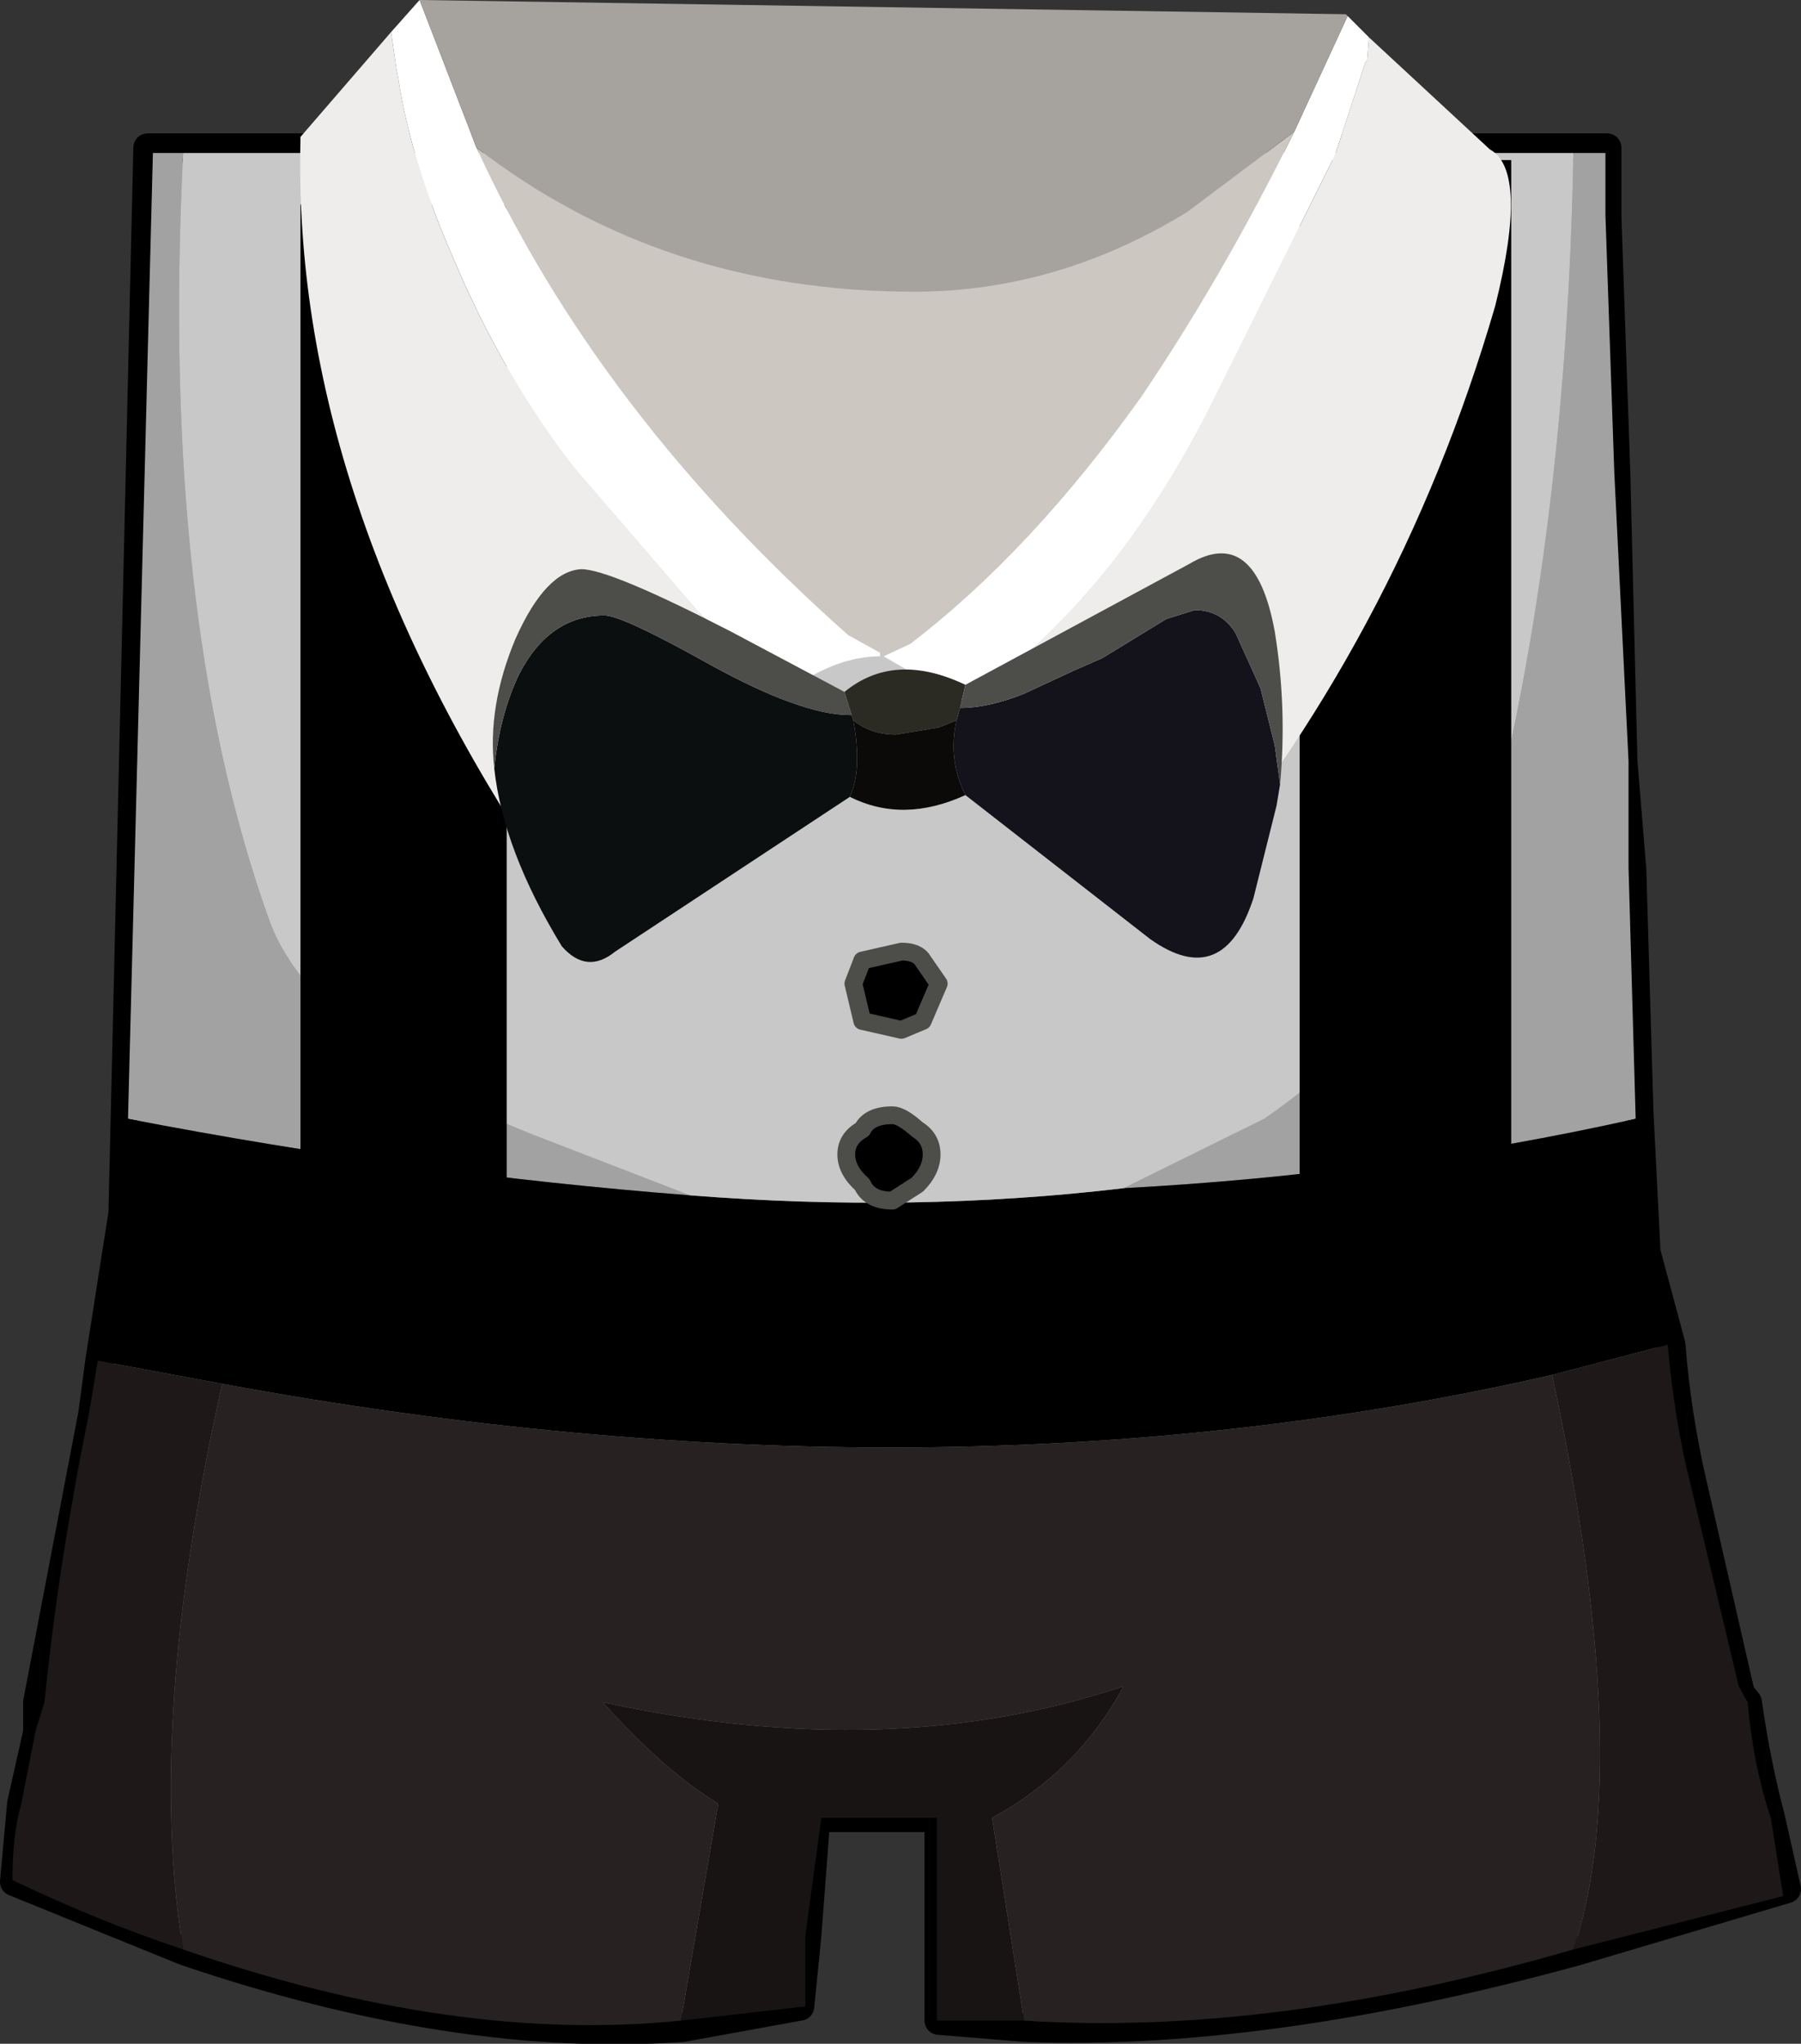 <?xml version="1.0" encoding="UTF-8" standalone="no"?>
<svg xmlns:xlink="http://www.w3.org/1999/xlink" height="57.45px" width="50.65px" xmlns="http://www.w3.org/2000/svg">
  <rect width="100%" height="100%" fill="#333333" stroke="none"/>
  <g transform="matrix(1.0, 0.0, 0.0, 1.0, -8.8, -8.55)">
    <path d="M54.25 21.85 L54.45 29.95 54.7 33.0 54.9 39.8 55.1 43.75 55.8 46.35 Q55.95 48.3 56.4 50.25 L57.75 56.15 57.95 56.4 Q58.2 58.15 58.6 59.65 L59.05 61.65 53.15 63.4 Q44.4 65.8 37.65 65.55 L35.2 65.35 35.2 63.15 35.2 59.65 31.75 59.65 31.5 62.95 31.3 64.95 28.0 65.55 Q21.65 66.0 14.0 63.4 L9.2 61.45 9.4 59.25 9.85 57.25 9.85 56.4 11.4 48.3 11.6 46.8 12.25 42.65 12.95 12.7 54.0 12.7 54.0 14.65 54.25 21.85" fill="#8c8383" fill-rule="evenodd" stroke="none"/>
    <path d="M54.25 21.85 L54.0 14.65 54.0 12.7 12.95 12.7 12.25 42.65 11.6 46.8 11.4 48.3 9.85 56.4 9.85 57.25 9.4 59.25 9.2 61.45 14.0 63.4 Q21.65 66.0 28.0 65.55 L31.3 64.95 31.5 62.95 31.75 59.65 35.2 59.65 35.2 63.15 35.2 65.35 37.65 65.55 Q44.4 65.8 53.15 63.4 L59.05 61.65 58.6 59.65 Q58.2 58.15 57.95 56.4 L57.75 56.15 56.4 50.25 Q55.95 48.3 55.8 46.35 L55.1 43.75 54.9 39.8 54.7 33.0 54.45 29.95 54.25 21.85 Z" fill="none" stroke="#000000" stroke-linecap="round" stroke-linejoin="round" stroke-width="0.8"/>
    <path d="M53.05 12.85 L53.95 12.85 53.95 14.6 54.2 21.85 54.6 29.95 54.6 32.95 54.8 40.0 Q47.85 41.55 40.4 41.95 L44.35 40.0 Q46.55 38.5 48.05 36.5 50.0 34.35 50.65 32.15 52.85 23.6 53.05 12.85 M12.4 40.0 L13.1 12.85 13.95 12.85 Q13.3 25.8 16.35 34.35 17.0 36.25 19.6 38.25 21.4 39.5 23.8 40.45 L28.2 42.15 Q20.45 41.55 12.4 40.0" fill="#a2a2a2" fill-rule="evenodd" stroke="none"/>
    <path d="M40.4 41.95 Q47.85 41.55 54.8 40.0 L55.05 43.7 55.7 46.35 52.45 47.2 Q35.15 51.15 15.05 47.45 L11.55 46.8 12.2 42.65 12.4 40.0 Q20.45 41.55 28.2 42.15 34.5 42.65 40.4 41.95" fill="#000000" fill-rule="evenodd" stroke="none"/>
    <path d="M55.7 46.35 Q55.9 48.55 56.35 50.3 L57.7 55.95 57.95 56.4 Q58.1 58.15 58.6 59.65 L58.95 61.85 53.05 63.35 Q54.8 58.15 52.45 47.2 L55.7 46.35 M13.95 63.35 Q11.55 62.55 9.15 61.4 9.15 60.1 9.4 59.25 L9.8 57.2 10.05 56.4 Q10.45 52.45 11.3 48.3 L11.55 46.8 15.05 47.45 Q12.9 57.0 13.95 63.35" fill="#1e1818" fill-rule="evenodd" stroke="none"/>
    <path d="M53.05 12.85 Q52.85 23.6 50.65 32.15 50.0 34.35 48.05 36.5 46.55 38.5 44.35 40.0 L40.4 41.95 Q34.5 42.65 28.2 42.15 L23.8 40.45 Q21.4 39.5 19.6 38.25 17.0 36.25 16.35 34.35 13.3 25.8 13.95 12.85 L53.05 12.85" fill="#c8c8c8" fill-rule="evenodd" stroke="none"/>
    <path d="M37.6 65.35 L35.15 65.35 35.15 63.1 35.15 59.65 31.9 59.65 31.45 62.95 31.45 64.95 27.95 65.35 29.0 59.25 Q27.5 58.35 25.75 56.4 33.85 58.15 40.4 55.95 39.1 58.35 36.7 59.65 L37.6 65.35" fill="#191414" fill-rule="evenodd" stroke="none"/>
    <path d="M53.05 63.35 Q44.6 65.8 37.6 65.35 L36.7 59.65 Q39.1 58.35 40.4 55.95 33.85 58.15 25.75 56.4 27.5 58.35 29.0 59.25 L27.95 65.35 Q21.6 66.0 13.95 63.35 12.9 57.0 15.05 47.45 35.15 51.15 52.45 47.2 54.8 58.15 53.05 63.35" fill="#272121" fill-rule="evenodd" stroke="none"/>
    <path d="M23.05 14.3 L23.05 44.35 17.25 44.35 17.25 14.3 23.05 14.3" fill="#000000" fill-rule="evenodd" stroke="none"/>
    <path d="M51.3 13.05 L51.3 43.5 45.35 43.5 45.35 13.05 51.3 13.05" fill="#000000" fill-rule="evenodd" stroke="none"/>
    <path d="M33.55 26.9 L32.65 26.4 Q25.6 20.15 22.2 12.7 27.45 16.75 34.5 16.75 38.55 16.75 42.2 14.5 L45.2 12.25 Q43.2 16.3 40.9 19.7 37.8 24.05 34.4 26.65 L33.65 27.0 33.55 26.9" fill="#ccc7c1" fill-rule="evenodd" stroke="none"/>
    <path d="M19.8 9.45 L19.95 10.5 20.0 10.75 Q20.35 13.05 21.5 15.7 22.95 19.15 24.95 21.7 L28.4 25.7 30.35 27.65 30.9 27.75 Q30.9 27.5 31.3 27.75 L30.05 28.8 Q28.65 30.1 26.05 33.8 25.75 34.3 25.2 34.0 24.65 33.8 24.2 33.25 17.0 22.6 17.25 12.5 L17.25 12.4 19.8 9.45 M47.3 9.6 L50.7 12.75 Q51.8 13.35 50.85 17.15 48.1 26.6 41.85 33.9 40.8 34.75 39.7 33.15 37.4 29.45 35.9 28.3 40.05 25.5 42.85 19.95 L46.35 12.9 47.2 10.3 47.25 10.25 47.3 9.6" fill="#eeedec" fill-rule="evenodd" stroke="none"/>
    <path d="M19.8 9.45 L20.6 8.55 22.2 12.7 Q25.6 20.15 32.65 26.4 L33.55 26.9 33.55 27.0 Q32.45 27.0 31.3 27.75 30.9 27.5 30.9 27.75 L30.35 27.65 28.4 25.7 24.95 21.7 Q22.95 19.15 21.5 15.7 20.35 13.05 20.0 10.75 L19.95 10.5 19.8 9.45 M46.7 9.0 L47.3 9.6 47.25 10.25 47.2 10.3 46.35 12.9 42.85 19.95 Q40.05 25.5 35.9 28.3 L33.65 27.0 34.4 26.65 Q37.8 24.05 40.9 19.7 43.2 16.3 45.2 12.25 L46.7 9.0" fill="#ffffff" fill-rule="evenodd" stroke="none"/>
    <path d="M22.2 12.7 L20.6 8.55 46.65 8.95 46.7 9.0 45.2 12.25 42.2 14.5 Q38.55 16.75 34.5 16.75 27.45 16.75 22.2 12.7" fill="#a6a29e" fill-rule="evenodd" stroke="none"/>
    <path d="M44.8 30.6 L44.7 31.2 44.05 33.8 Q43.2 36.4 41.15 34.95 L35.95 30.9 Q35.45 29.9 35.7 28.8 L35.8 28.45 Q36.6 28.45 37.6 28.05 L39.0 27.4 39.8 27.05 40.7 26.5 41.6 25.95 42.4 25.7 Q43.15 25.7 43.55 26.35 L44.25 27.9 44.65 29.5 44.8 30.6" fill="#14131b" fill-rule="evenodd" stroke="none"/>
    <path d="M22.7 30.15 Q22.85 28.65 23.4 27.5 24.25 25.85 25.8 25.85 26.3 25.85 28.8 27.25 31.35 28.65 32.7 28.65 L32.75 28.65 32.8 28.8 Q33.05 30.2 32.7 30.95 L26.1 35.3 Q25.3 35.95 24.6 35.15 22.95 32.45 22.7 30.15" fill="#0b0f10" fill-rule="evenodd" stroke="none"/>
    <path d="M32.75 28.65 L32.55 28.0 Q33.95 26.85 35.95 27.8 L35.8 28.45 35.7 28.8 35.2 29.0 34.0 29.2 Q33.3 29.2 32.8 28.8 L32.75 28.65" fill="#2b2b23" fill-rule="evenodd" stroke="none"/>
    <path d="M35.95 30.9 Q34.2 31.7 32.7 30.95 33.05 30.2 32.8 28.8 33.3 29.2 34.0 29.2 L35.2 29.0 35.7 28.8 Q35.45 29.9 35.95 30.9" fill="#0b0a08" fill-rule="evenodd" stroke="none"/>
    <path d="M22.7 30.15 Q22.5 28.4 23.3 26.5 24.15 24.6 25.15 24.55 25.95 24.55 29.35 26.3 L32.55 28.0 32.75 28.65 32.7 28.65 Q31.35 28.65 28.8 27.25 26.3 25.85 25.8 25.85 24.25 25.85 23.4 27.5 22.85 28.65 22.7 30.15 M35.95 27.8 L42.25 24.4 Q44.1 23.3 44.65 26.3 45.0 28.45 44.8 30.6 L44.65 29.5 44.25 27.9 43.55 26.35 Q43.15 25.7 42.4 25.7 L41.6 25.95 40.7 26.5 39.8 27.05 39.0 27.4 37.6 28.05 Q36.6 28.45 35.8 28.45 L35.95 27.8" fill="#4d4d4a" fill-rule="evenodd" stroke="none"/>
    <path d="M32.8 36.2 L33.05 35.55 34.15 35.3 Q34.6 35.3 34.75 35.55 L35.2 36.2 34.75 37.25 34.15 37.5 33.05 37.25 32.8 36.2" fill="#000000" fill-rule="evenodd" stroke="none"/>
    <path d="M32.8 36.2 L33.05 35.55 34.15 35.3 Q34.6 35.3 34.75 35.55 L35.2 36.2 34.75 37.25 34.15 37.5 33.05 37.25 32.8 36.2 Z" fill="none" stroke="#4d4d4a" stroke-linecap="round" stroke-linejoin="round" stroke-width="0.5"/>
    <path d="M32.6 41.0 Q32.6 40.55 33.05 40.3 33.25 39.9 33.9 39.9 34.15 39.9 34.6 40.3 35.0 40.55 35.0 41.0 35.0 41.45 34.6 41.85 L33.9 42.3 Q33.25 42.3 33.05 41.85 32.6 41.45 32.6 41.0" fill="#000000" fill-rule="evenodd" stroke="none"/>
    <path d="M32.6 41.0 Q32.6 40.55 33.05 40.3 33.25 39.9 33.9 39.9 34.15 39.9 34.6 40.3 35.0 40.55 35.0 41.0 35.0 41.45 34.6 41.85 L33.9 42.3 Q33.25 42.3 33.05 41.85 32.6 41.45 32.6 41.0 Z" fill="none" stroke="#4d4d4a" stroke-linecap="round" stroke-linejoin="round" stroke-width="0.5"/>
  </g>
</svg>
